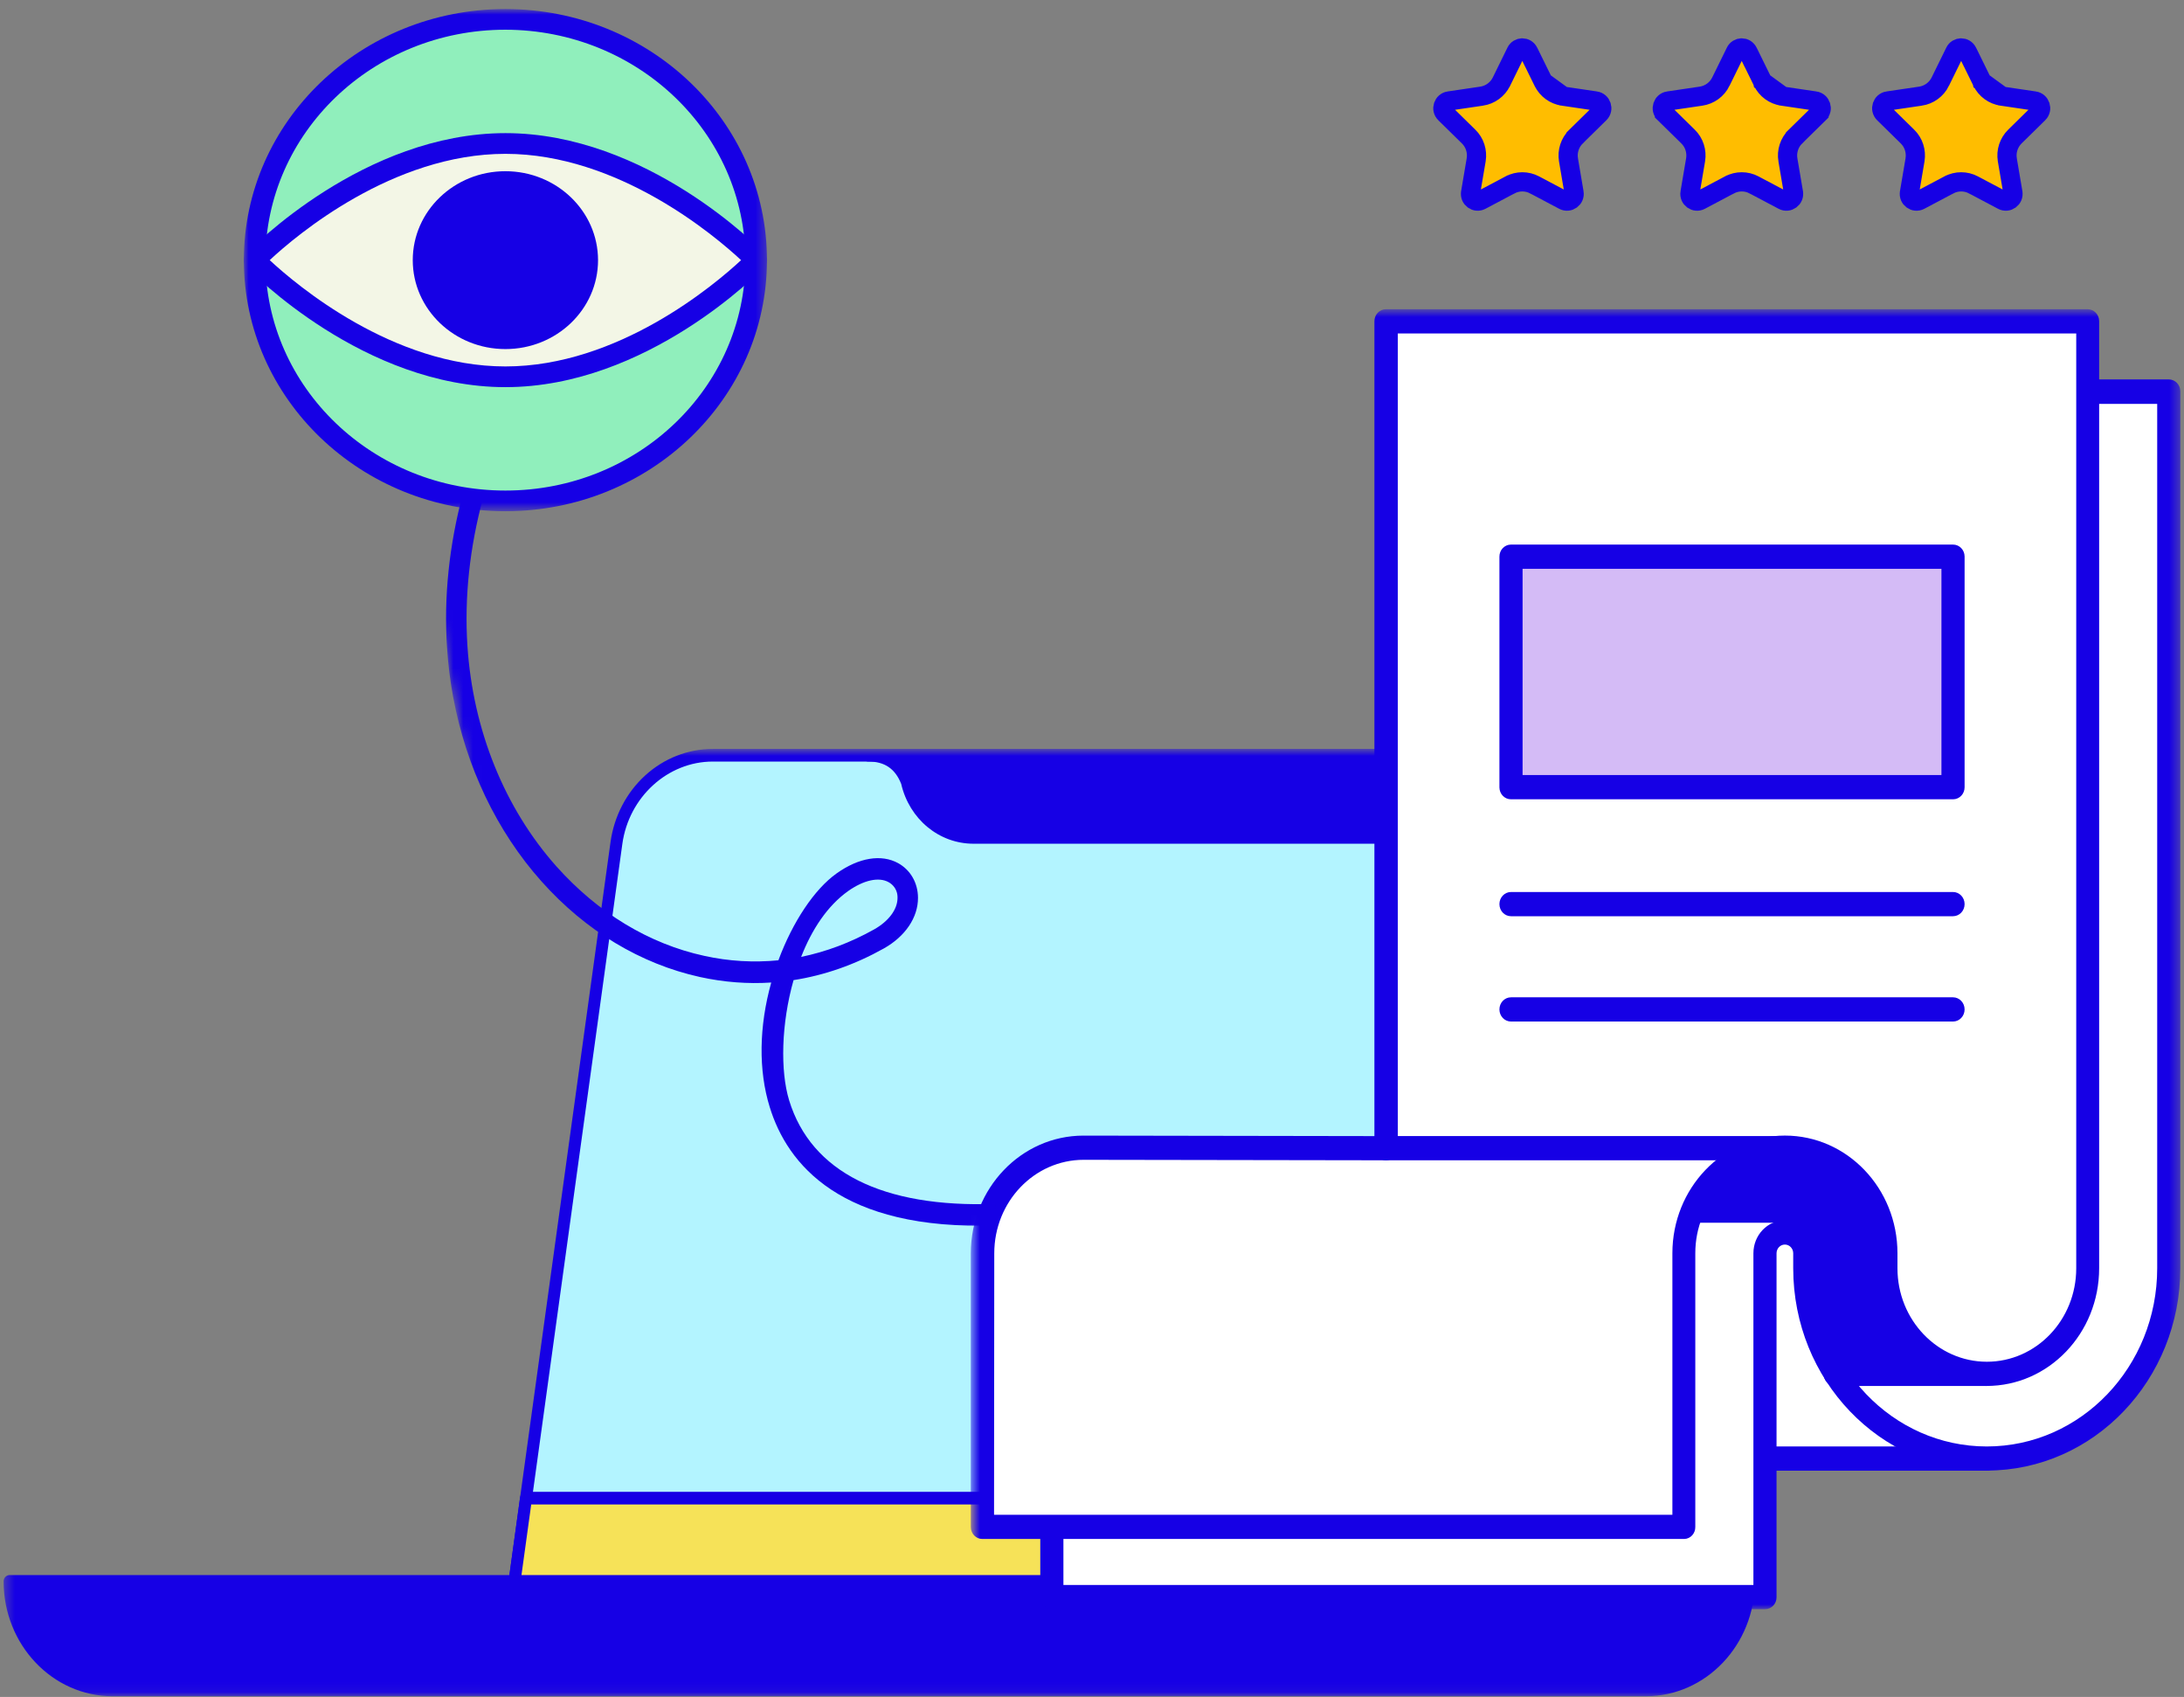 <svg width="224" height="174" viewBox="0 0 224 174" fill="none" xmlns="http://www.w3.org/2000/svg">
<rect x="0" y="0" width="224" height="174" fill="#808080" stroke="none"/>
<mask id="mask0_5051_79509" style="mask-type:luminance" maskUnits="userSpaceOnUse" x="0" y="76" width="191" height="98">
<path d="M190.153 76.79H0.371V173.928H190.153V76.79Z" fill="white"/>
</mask>
<g mask="url(#mask0_5051_79509)">
<path d="M189.435 89.477L180.585 153.615L179.408 162.149H52.776L53.953 153.615L63.221 86.45C63.934 81.276 68.144 77.439 73.109 77.439H179.549C185.639 77.439 190.313 83.13 189.435 89.48V89.477Z" fill="#B3F4FF"/>
<path d="M179.408 162.794H52.776C52.599 162.794 52.429 162.712 52.313 162.569C52.197 162.428 52.145 162.239 52.169 162.052L62.616 86.353C62.981 83.698 64.246 81.269 66.172 79.513C68.098 77.757 70.562 76.79 73.109 76.79H179.549C182.629 76.79 185.552 78.198 187.568 80.652C189.584 83.106 190.486 86.355 190.043 89.567L181.192 153.705L180.015 162.239C179.972 162.555 179.714 162.791 179.408 162.791V162.794ZM53.484 161.503H178.877L188.83 89.386C189.221 86.545 188.423 83.671 186.641 81.501C184.859 79.331 182.274 78.087 179.549 78.087H73.109C68.484 78.087 64.493 81.723 63.828 86.545L53.484 161.506V161.503Z" fill="#1600E5"/>
<path d="M11.552 173.28H168.806C174.644 173.28 179.374 168.296 179.374 162.146H0.984C0.984 168.296 5.717 173.28 11.552 173.28Z" fill="#1600E5"/>
<path d="M168.806 173.928H11.552C5.387 173.928 0.371 168.643 0.371 162.147C0.371 161.79 0.647 161.5 0.984 161.5H179.377C179.714 161.5 179.99 161.79 179.99 162.147C179.99 168.643 174.973 173.928 168.806 173.928ZM1.615 162.793C1.932 168.278 6.268 172.637 11.552 172.637H168.806C174.09 172.637 178.427 168.278 178.743 162.793H1.615Z" fill="#1600E5"/>
<path d="M180.585 153.612L179.408 162.146H52.776L53.953 153.612H180.585Z" fill="#F6E258"/>
<path d="M179.408 162.794H52.776C52.599 162.794 52.429 162.713 52.313 162.569C52.197 162.428 52.145 162.239 52.169 162.052L53.345 153.518C53.389 153.202 53.647 152.966 53.953 152.966H180.584C180.762 152.966 180.932 153.047 181.048 153.191C181.164 153.332 181.215 153.521 181.192 153.708L180.015 162.242C179.972 162.558 179.714 162.794 179.408 162.794ZM53.484 161.503H178.877L179.876 154.262H54.483L53.484 161.503Z" fill="#1600E5"/>
<path d="M161.892 77.436H89.036C91.546 77.436 92.538 78.954 93.011 80.169C93.735 83.395 96.485 85.865 99.848 85.865H151.053C154.259 85.865 157.017 83.587 157.834 80.397C158.271 79.152 159.224 77.436 161.895 77.436H161.892Z" fill="#1600E5"/>
<path d="M151.054 86.512H99.848C96.308 86.512 93.264 83.99 92.427 80.37C91.804 78.809 90.725 78.081 89.036 78.081C88.698 78.081 88.423 77.791 88.423 77.434C88.423 77.077 88.698 76.788 89.036 76.788H161.892C162.229 76.788 162.505 77.077 162.505 77.434C162.505 77.791 162.229 78.081 161.892 78.081C159.587 78.081 158.802 79.507 158.416 80.595C157.509 84.08 154.486 86.512 151.051 86.512H151.054ZM92.43 78.084C92.903 78.565 93.287 79.18 93.578 79.926C93.591 79.959 93.601 79.989 93.606 80.024C94.294 83.084 96.859 85.222 99.846 85.222H151.051C153.943 85.222 156.487 83.171 157.239 80.232C157.244 80.213 157.249 80.194 157.257 80.175C157.558 79.315 157.975 78.617 158.501 78.084H92.43Z" fill="#1600E5"/>
</g>
<mask id="mask1_5051_79509" style="mask-type:luminance" maskUnits="userSpaceOnUse" x="99" y="31" width="125" height="134">
<path d="M223.629 31.707H99.57V164.999H223.629V31.707Z" fill="white"/>
</mask>
<g mask="url(#mask1_5051_79509)">
<path d="M203.752 149.555H181.024L179.409 125.275L187.484 123.936L203.752 149.555Z" fill="white"/>
<path d="M203.752 150.797H181.025C180.396 150.797 179.879 150.287 179.837 149.632L178.222 125.352C178.18 124.709 178.613 124.139 179.22 124.036L187.295 122.721C187.753 122.639 188.214 122.853 188.457 123.267L204.724 148.889C204.965 149.268 204.984 149.758 204.772 150.154C204.585 150.563 204.182 150.815 203.752 150.8V150.797ZM182.142 148.314H201.545L186.915 125.299L180.67 126.318L182.142 148.314Z" fill="#1600E5"/>
<path d="M222.419 40.171V130.067C222.419 140.844 214.062 149.579 203.754 149.579C193.447 149.579 185.09 140.842 185.09 130.067V128.528C185.09 127.348 184.176 126.394 183.047 126.394C181.918 126.394 181.005 127.351 181.005 128.528V163.78H107.857V150.398L164.377 128.502C164.382 117.724 172.742 108.992 183.053 108.998C193.355 109.004 201.703 117.733 201.709 128.502V130.04C201.709 131.22 202.623 132.175 203.751 132.175C204.88 132.175 205.794 131.218 205.794 130.04V40.171H222.416H222.419Z" fill="white"/>
<path d="M181.024 164.999H107.883C107.235 165.005 106.701 164.462 106.695 163.783C106.695 163.775 106.695 163.766 106.695 163.76V150.378C106.695 149.855 107.008 149.385 107.478 149.212L163.237 127.612C163.692 116.162 172.941 107.263 183.894 107.739C194.531 108.2 202.925 117.351 202.919 128.482V130.02C202.919 130.513 203.302 130.912 203.774 130.912C204.246 130.912 204.629 130.513 204.629 130.02V40.148C204.623 39.469 205.143 38.915 205.794 38.906C205.803 38.906 205.811 38.906 205.817 38.906H222.439C223.087 38.9 223.621 39.443 223.626 40.121C223.626 40.13 223.626 40.139 223.626 40.145V130.02C223.632 141.482 214.749 150.78 203.785 150.786C192.821 150.792 183.927 141.505 183.919 130.043V128.505C183.919 128.012 183.536 127.612 183.064 127.612C182.592 127.612 182.209 128.012 182.209 128.505V163.783C182.206 164.459 181.678 165.005 181.03 164.999C181.027 164.999 181.024 164.999 181.022 164.999H181.024ZM109.068 162.515H179.837V128.502C179.837 126.638 181.284 125.126 183.067 125.126C184.85 125.126 186.297 126.638 186.297 128.502V130.04C186.297 140.131 194.123 148.314 203.774 148.314C213.425 148.314 221.251 140.134 221.251 130.04V41.413H207.001V130.043C207.001 131.908 205.554 133.42 203.771 133.42C201.989 133.42 200.541 131.908 200.541 130.043V128.505C200.541 118.414 192.715 110.232 183.064 110.232C173.413 110.232 165.587 118.411 165.587 128.505C165.587 129.028 165.274 129.497 164.805 129.671L109.068 151.27V162.518V162.515Z" fill="#1600E5"/>
<path d="M183.067 124.137H172.905L171.385 124.856L175.897 113.186H192.994L203.752 140.869H188.244" fill="#1600E5"/>
<path d="M203.752 142.11H188.219C187.563 142.11 187.032 141.555 187.032 140.868C187.032 140.181 187.563 139.626 188.219 139.626H201.969L192.162 114.427H176.679L173.402 122.892H183.044C183.701 122.892 184.232 123.446 184.232 124.133C184.232 124.82 183.701 125.375 183.044 125.375H173.142L171.837 125.995C171.228 126.268 170.521 125.974 170.261 125.337C170.136 125.032 170.13 124.688 170.247 124.38L174.76 112.713C174.942 112.249 175.372 111.943 175.852 111.943H192.95C193.43 111.938 193.866 112.246 194.042 112.713L204.825 140.393C204.964 140.78 204.92 141.212 204.707 141.558C204.506 141.902 204.143 142.11 203.757 142.104L203.752 142.11Z" fill="#1600E5"/>
<path d="M142.15 117.73V32.949H214.106V130.043C214.109 136.018 209.479 140.865 203.765 140.868H203.754C198.04 140.871 193.405 136.033 193.399 130.058V128.505C193.402 122.53 188.772 117.683 183.058 117.68H183.047C177.333 117.677 172.698 122.516 172.692 128.49V156.558H100.732V128.505C100.73 122.53 105.359 117.683 111.073 117.68H111.085L142.147 117.73H142.15Z" fill="white"/>
<path d="M172.715 157.8H100.758C100.11 157.806 99.576 157.263 99.57 156.585C99.57 156.576 99.57 156.567 99.57 156.561V128.508C99.576 121.846 104.739 116.45 111.113 116.441L140.965 116.491V32.949C140.96 32.271 141.479 31.716 142.13 31.707C142.139 31.707 142.147 31.707 142.153 31.707H214.11C214.758 31.701 215.291 32.244 215.297 32.923C215.297 32.931 215.297 32.94 215.297 32.946V130.044C215.297 136.708 210.131 142.11 203.755 142.11C197.378 142.11 192.212 136.708 192.212 130.044V128.505C192.212 123.212 188.107 118.922 183.045 118.922C177.982 118.922 173.877 123.212 173.877 128.505V156.558C173.894 157.225 173.391 157.78 172.754 157.8C172.74 157.8 172.726 157.8 172.715 157.8ZM101.945 155.316H171.527V128.505C171.527 121.841 176.694 116.438 183.07 116.438C189.446 116.438 194.612 121.841 194.612 128.505V130.044C194.612 135.337 198.717 139.627 203.78 139.627C208.843 139.627 212.947 135.337 212.947 130.044V34.191H143.365V117.73C143.368 118.059 143.24 118.376 143.01 118.599C142.79 118.831 142.491 118.963 142.181 118.972L111.144 118.922C106.083 118.925 101.979 123.215 101.976 128.505L101.954 155.316H101.945Z" fill="#1600E5"/>
<path d="M183.067 118.972H142.15C141.493 118.972 140.962 118.417 140.962 117.73C140.962 117.043 141.493 116.488 142.15 116.488H183.067C183.715 116.482 184.249 117.025 184.254 117.703C184.254 117.712 184.254 117.721 184.254 117.727C184.254 118.411 183.721 118.966 183.067 118.969V118.972Z" fill="#1600E5"/>
<path d="M200.309 57.079H154.975V80.713H200.309V57.079Z" fill="#D4BBF6"/>
<path d="M200.309 81.956H154.975C154.326 81.962 153.793 81.418 153.787 80.74C153.787 80.731 153.787 80.722 153.787 80.717V57.082C153.782 56.404 154.301 55.849 154.952 55.84C154.961 55.84 154.969 55.84 154.975 55.84H200.309C200.957 55.834 201.491 56.378 201.497 57.056C201.497 57.065 201.497 57.074 201.497 57.079V80.714C201.502 81.392 200.983 81.947 200.332 81.956C200.323 81.956 200.315 81.956 200.309 81.956ZM156.162 79.472H199.122V58.321H156.162V79.472Z" fill="#1600E5"/>
<path d="M200.309 93.946H154.975C154.318 93.946 153.787 93.391 153.787 92.704C153.787 92.017 154.318 91.462 154.975 91.462H200.309C200.966 91.462 201.497 92.017 201.497 92.704C201.497 93.391 200.966 93.946 200.309 93.946Z" fill="#1600E5"/>
<path d="M200.309 104.744H154.975C154.318 104.744 153.787 104.189 153.787 103.502C153.787 102.815 154.318 102.26 154.975 102.26H200.309C200.966 102.26 201.497 102.815 201.497 103.502C201.497 104.189 200.966 104.744 200.309 104.744Z" fill="#1600E5"/>
</g>
<mask id="mask2_5051_79509" style="mask-type:luminance" maskUnits="userSpaceOnUse" x="40" y="28" width="63" height="107">
<path d="M84.418 28.499L40.177 37.577L58.22 134.658L102.46 125.58L84.418 28.499Z" fill="white"/>
</mask>
<g mask="url(#mask2_5051_79509)">
<path d="M46.472 71.446C47.807 78.629 50.94 85.221 55.537 90.371C60.082 95.463 65.701 98.833 71.8 100.181C74.233 100.712 76.688 100.903 79.101 100.744C77.841 105.258 77.776 109.751 78.947 113.519C80.738 119.354 86.231 126.2 102.13 125.648L102.063 123.444C90.505 123.845 83.203 120.171 80.942 112.841C80.013 109.806 80.123 104.97 81.39 100.498C84.575 100 87.673 98.917 90.642 97.255C92.853 96.018 94.163 94.068 94.153 92.056C94.148 90.533 93.389 89.211 92.124 88.507C90.405 87.56 88.094 87.924 85.805 89.557C83.534 91.166 81.29 94.537 79.836 98.464C77.311 98.713 74.756 98.567 72.233 98.009C66.562 96.777 61.322 93.597 57.076 88.845C51.745 82.863 48.497 74.84 47.939 66.197C47.302 56.316 50.128 45.814 56.128 35.805L54.349 34.648C48.099 45.048 45.167 56.017 45.847 66.359C45.957 68.104 46.163 69.787 46.472 71.448V71.446ZM92.026 91.682C92.051 91.81 92.054 91.946 92.054 92.056C92.059 93.241 91.15 94.458 89.638 95.306C87.233 96.651 84.73 97.59 82.17 98.116C83.255 95.319 84.859 92.883 86.978 91.373C88.587 90.237 90.131 89.897 91.135 90.452C91.611 90.713 91.932 91.161 92.026 91.679V91.682Z" fill="#1600E5"/>
</g>
<mask id="mask3_5051_79509" style="mask-type:luminance" maskUnits="userSpaceOnUse" x="25" y="0" width="54" height="53">
<path d="M78.674 0.928H25V52.419H78.674V0.928Z" fill="white"/>
</mask>
<g mask="url(#mask3_5051_79509)">
<path d="M51.837 51.359C66.042 51.359 77.558 40.307 77.558 26.673C77.558 13.04 66.042 1.987 51.837 1.987C37.631 1.987 26.115 13.04 26.115 26.673C26.115 40.307 37.631 51.359 51.837 51.359Z" fill="#90EFBC"/>
<path d="M51.837 52.419C37.023 52.419 25.01 40.892 25.01 26.674C25.01 12.455 37.023 0.928 51.837 0.928C66.65 0.928 78.663 12.455 78.663 26.674C78.663 40.892 66.619 52.419 51.837 52.419ZM51.837 3.047C38.242 3.047 27.22 13.625 27.22 26.674C27.22 39.722 38.242 50.3 51.837 50.3C65.432 50.3 76.454 39.722 76.454 26.674C76.433 13.634 65.425 3.067 51.837 3.047Z" fill="#1600E5"/>
<path d="M77.558 26.674C77.558 26.674 66.044 38.633 51.837 38.633C37.629 38.633 26.115 26.674 26.115 26.674C26.115 26.674 37.629 14.714 51.837 14.714C66.044 14.714 77.558 26.674 77.558 26.674Z" fill="#F3F6E6"/>
<path d="M51.837 39.696C37.321 39.696 25.786 27.906 25.298 27.395C24.899 26.989 24.899 26.358 25.298 25.953C25.782 25.445 37.317 13.651 51.837 13.651C66.356 13.651 77.887 25.441 78.376 25.953C78.774 26.358 78.774 26.989 78.376 27.395C77.891 27.903 66.356 39.696 51.837 39.696ZM27.663 26.674C30.402 29.218 40.281 37.573 51.837 37.573C63.392 37.573 73.271 29.218 76.01 26.674C73.271 24.129 63.392 15.774 51.837 15.774C40.281 15.774 30.381 24.129 27.663 26.674Z" fill="#1600E5"/>
<path d="M51.836 17.555C46.59 17.555 42.334 21.637 42.334 26.674C42.334 31.71 46.587 35.793 51.836 35.793C57.086 35.793 61.338 31.71 61.338 26.674C61.331 21.641 57.083 17.561 51.836 17.555Z" fill="#1600E5"/>
</g>
<path d="M158.282 8.379L158.28 8.376L157.054 5.881H157.051L156.781 5.329C156.505 4.762 155.743 4.79 155.494 5.317L155.491 5.324L155.487 5.33L153.994 8.373C153.993 8.374 153.993 8.374 153.993 8.375C153.605 9.169 152.838 9.73 151.959 9.859C151.959 9.859 151.959 9.859 151.958 9.859L148.621 10.352L148.619 10.352C148.024 10.439 147.763 11.186 148.211 11.63C148.211 11.63 148.212 11.631 148.212 11.631L150.619 13.994C151.267 14.619 151.543 15.519 151.403 16.386L151.402 16.394L151.402 16.394L150.832 19.748L150.832 19.751C150.725 20.369 151.364 20.818 151.895 20.538L154.874 18.96C154.874 18.96 154.875 18.96 154.875 18.96C155.663 18.541 156.61 18.54 157.398 18.96C157.398 18.96 157.399 18.96 157.4 18.961L160.378 20.538C160.907 20.817 161.548 20.369 161.441 19.751L161.44 19.748L160.87 16.394L160.87 16.391C160.725 15.52 161.013 14.623 161.65 13.998L161.65 13.997L164.06 11.631C164.061 11.631 164.061 11.63 164.061 11.63C164.51 11.186 164.249 10.439 163.654 10.352L163.652 10.352L160.315 9.859L158.282 8.379ZM158.282 8.379C158.678 9.179 159.431 9.73 160.313 9.859L158.282 8.379Z" fill="#FFBD00" stroke="#1600E5" stroke-width="1.97"/>
<path d="M180.786 8.379L180.785 8.376L179.559 5.881H179.555L179.286 5.329C179.009 4.762 178.248 4.79 177.998 5.317L177.995 5.324L177.992 5.33L176.498 8.373C176.498 8.374 176.497 8.374 176.497 8.375C176.11 9.169 175.343 9.73 174.463 9.859C174.463 9.859 174.463 9.859 174.463 9.859L171.125 10.352L171.123 10.352C170.528 10.439 170.267 11.186 170.716 11.63C170.716 11.63 170.716 11.631 170.716 11.631L173.124 13.994C173.771 14.619 174.048 15.519 173.908 16.386L173.906 16.394L173.906 16.394L173.337 19.748L173.336 19.751C173.229 20.369 173.868 20.818 174.399 20.538L177.378 18.96C177.379 18.96 177.379 18.96 177.38 18.96C178.168 18.541 179.114 18.54 179.902 18.96C179.903 18.96 179.903 18.96 179.904 18.961L182.883 20.538C183.412 20.817 184.052 20.369 183.945 19.751L183.945 19.748L183.375 16.394L183.374 16.391C183.229 15.52 183.517 14.623 184.154 13.998L184.154 13.997L186.565 11.631C186.565 11.631 186.565 11.63 186.566 11.63C187.014 11.186 186.753 10.439 186.158 10.352L186.156 10.352L182.819 9.859L180.786 8.379ZM180.786 8.379C181.182 9.179 181.935 9.73 182.818 9.859L180.786 8.379Z" fill="#FFBD00" stroke="#1600E5" stroke-width="1.97"/>
<path d="M203.291 8.379L203.29 8.376L202.064 5.881H202.061L201.791 5.329C201.514 4.762 200.753 4.79 200.503 5.317L200.5 5.324L200.497 5.33L199.003 8.373C199.003 8.374 199.003 8.374 199.003 8.375C198.615 9.169 197.848 9.73 196.969 9.859C196.969 9.859 196.968 9.859 196.968 9.859L193.631 10.352L193.628 10.352C193.034 10.439 192.772 11.186 193.221 11.63C193.221 11.63 193.221 11.631 193.222 11.631L195.629 13.994C196.277 14.619 196.553 15.519 196.413 16.386L196.412 16.394L196.412 16.394L195.842 19.748L195.842 19.751C195.735 20.369 196.374 20.818 196.905 20.538L199.884 18.96C199.884 18.96 199.885 18.96 199.885 18.96C200.673 18.541 201.619 18.54 202.407 18.96C202.408 18.96 202.409 18.96 202.409 18.961L205.388 20.538C205.917 20.817 206.557 20.369 206.45 19.751L206.45 19.748L205.88 16.394L205.88 16.391C205.734 15.52 206.022 14.623 206.659 13.998L206.66 13.997L209.07 11.631C209.07 11.631 209.071 11.63 209.071 11.63C209.52 11.186 209.258 10.439 208.664 10.352L208.661 10.352L205.324 9.859L203.291 8.379ZM203.291 8.379C203.687 9.179 204.441 9.73 205.323 9.859L203.291 8.379Z" fill="#FFBD00" stroke="#1600E5" stroke-width="1.97"/>
</svg>
